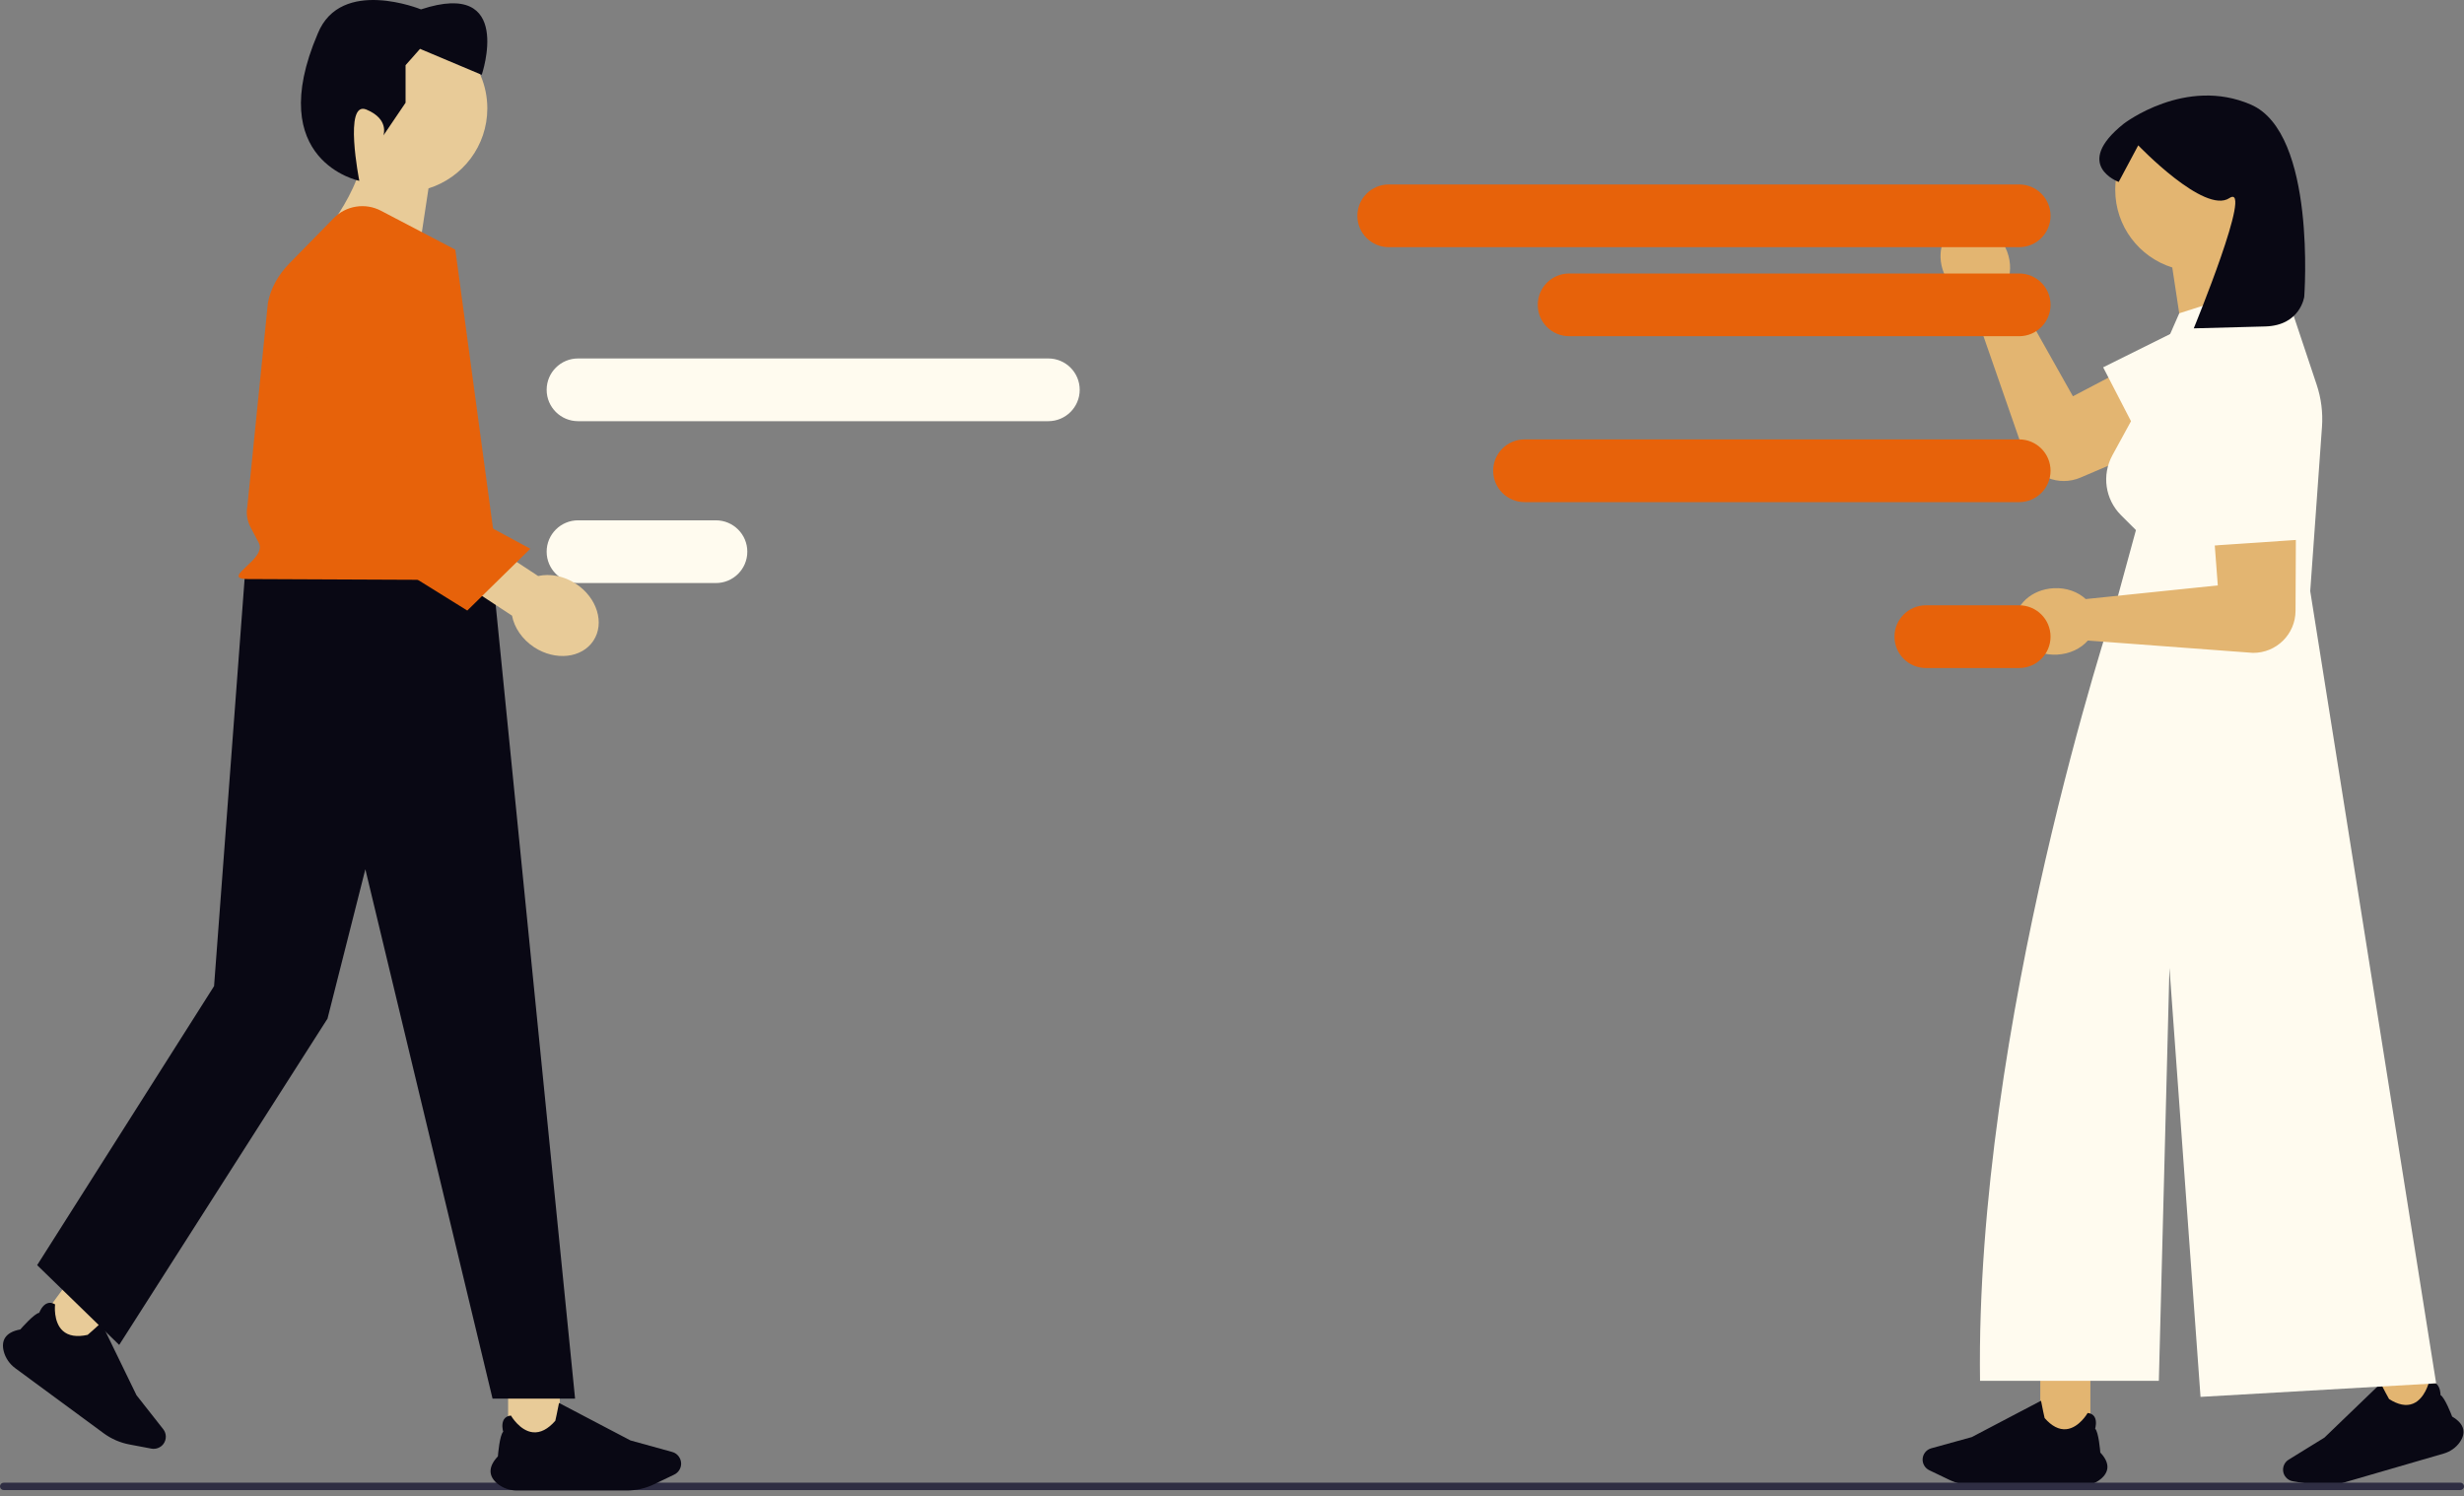 <svg width="387" height="235" viewBox="0 0 387 235" fill="none" xmlns="http://www.w3.org/2000/svg">
<rect x="0" y="0" width="387" height="235" fill="#808080" stroke="none"/>
<g clip-path="url(#clip0_105_15268)">
<path d="M307.44 35.477C310.028 34.195 313.384 35.688 314.935 38.811C315.821 40.596 315.923 42.525 315.367 44.092L315.402 44.163L325.576 62.245L343.783 52.689C347.196 50.589 351.308 50.024 353.685 53.247C356.631 57.24 355.077 62.932 350.51 64.881L326.753 75.022C323.377 76.462 319.472 74.895 318.034 71.523L309.508 46.991C307.923 46.485 306.446 45.236 305.56 43.451C304.009 40.328 304.851 36.758 307.44 35.477Z" fill="#E3B571"/>
<path d="M351.304 47.275L330.325 57.697L338.274 73.079L359.392 60.623" fill="#FFFBEF"/>
<path d="M328.319 215.867H320.452V226.219H328.319V215.867Z" fill="#E3B571"/>
<path d="M326.977 233.364H310.254C308.825 233.364 307.389 233.037 306.1 232.419L303.018 230.94C302.38 230.634 301.968 229.98 301.968 229.274C301.968 228.446 302.527 227.713 303.326 227.492L309.686 225.735L320.567 220.025L320.575 220.067C320.778 221.095 321.093 222.65 321.134 222.744C322.249 224.02 323.396 224.608 324.54 224.492C326.537 224.29 327.865 221.988 327.878 221.965L327.888 221.947L327.908 221.949C328.376 221.997 328.722 222.186 328.937 222.509C329.392 223.195 329.114 224.251 329.068 224.41C329.614 224.943 329.859 227.919 329.878 228.159C330.667 228.994 331.041 229.796 330.992 230.544C330.948 231.198 330.585 231.805 329.912 232.349C329.103 233.004 328.06 233.364 326.977 233.364Z" fill="#090814"/>
<path d="M380.205 211.146L372.651 213.34L375.548 223.28L383.102 221.086L380.205 211.146Z" fill="#E3B571"/>
<path d="M383.811 228.32L367.754 232.984C366.381 233.382 364.911 233.469 363.501 233.235L360.127 232.674C359.429 232.558 358.851 232.045 358.653 231.367C358.422 230.572 358.753 229.713 359.459 229.278L365.074 225.817L373.924 217.3L373.943 217.337C374.426 218.269 375.164 219.673 375.229 219.752C376.657 220.667 377.922 220.912 378.989 220.481C380.85 219.73 381.481 217.149 381.487 217.123L381.492 217.104L381.512 217.1C381.974 217.016 382.359 217.1 382.655 217.35C383.285 217.882 383.313 218.973 383.314 219.139C383.987 219.499 385.055 222.288 385.14 222.513C386.131 223.095 386.715 223.761 386.877 224.493C387.018 225.133 386.839 225.817 386.346 226.527C385.751 227.381 384.851 228.018 383.811 228.32Z" fill="#090814"/>
<path d="M357.803 29.829C357.803 22.777 352.077 17.061 345.013 17.061C337.95 17.061 332.224 22.777 332.224 29.829C332.224 35.548 335.99 40.389 341.181 42.014L343.654 58.328L356.258 47.841C356.258 47.841 353.535 44.379 352.075 40.474C355.526 38.188 357.803 34.275 357.803 29.829Z" fill="#E3B571"/>
<path d="M362.849 92.849L364.695 67.044C364.855 64.806 364.572 62.559 363.861 60.431L358.39 44.045L342.275 49.213L335.475 64.744L331.772 71.522C330.086 74.608 330.638 78.434 333.127 80.92L335.475 83.264L332.202 95.248L332.546 95.235L332.082 95.295C332.082 95.295 310.205 161.011 310.988 216.899H339.072L340.739 152.022L345.618 219.417L382.625 217.29L362.849 92.849Z" fill="#FFFBEF"/>
<path d="M361.909 46.606C361.909 46.606 361.312 51.13 355.779 51.278C348.296 51.477 344.554 51.577 344.554 51.577C344.554 51.577 354.043 28.523 350.141 31.121C346.24 33.718 335.836 22.83 335.836 22.83L332.766 28.578C332.766 28.578 325.432 25.926 333.56 19.433C333.56 19.433 343.258 11.948 353.554 16.443C363.849 20.938 361.909 46.606 361.909 46.606Z" fill="#090814"/>
<path d="M316.519 97.935C316.369 95.055 319.075 92.573 322.562 92.394C324.555 92.291 326.368 92.964 327.587 94.096L327.666 94.092L348.33 91.955L346.78 71.477C346.206 67.516 347.32 63.524 351.227 62.627C356.068 61.515 360.682 65.2 360.659 70.159L360.541 95.954C360.524 99.618 357.532 102.574 353.861 102.551L327.924 100.616C326.829 101.867 325.094 102.723 323.102 102.826C319.615 103.006 316.668 100.816 316.519 97.935Z" fill="#E3B571"/>
<path d="M344.792 62.437L346.036 85.799L363.333 84.627L360.274 60.33" fill="#FFFBEF"/>
<path d="M0 233.475C0 233.792 0.255 234.053 0.579 234.053H386.421C386.739 234.053 387 233.799 387 233.475C387 233.151 386.745 232.896 386.421 232.896H0.579C0.261 232.896 0 233.151 0 233.475Z" fill="#2F2E43"/>
<path d="M317.129 28.975H218.127C215.402 28.975 213.192 31.18 213.192 33.901V33.901C213.192 36.621 215.402 38.827 218.127 38.827H317.129C319.854 38.827 322.063 36.621 322.063 33.901C322.063 31.18 319.854 28.975 317.129 28.975Z" fill="#E7620A"/>
<path d="M317.129 69.019H239.455C236.73 69.019 234.521 71.225 234.521 73.946V73.946C234.521 76.666 236.73 78.872 239.455 78.872H317.129C319.854 78.872 322.063 76.666 322.063 73.946C322.063 71.225 319.854 69.019 317.129 69.019Z" fill="#E7620A"/>
<path d="M302.485 95.08H317.129C319.854 95.08 322.063 97.286 322.063 100.006C322.063 102.727 319.854 104.932 317.129 104.932H302.485C299.76 104.932 297.551 102.727 297.551 100.006C297.551 97.286 299.76 95.08 302.485 95.08Z" fill="#E7620A"/>
<path d="M164.646 56.305H90.793C88.067 56.305 85.858 58.51 85.858 61.231V61.231C85.858 63.952 88.067 66.157 90.793 66.157H164.646C167.371 66.157 169.581 63.952 169.581 61.231C169.581 58.51 167.371 56.305 164.646 56.305Z" fill="#FFFBEF"/>
<path d="M90.793 81.731H112.439C115.164 81.731 117.374 83.936 117.374 86.657C117.374 89.377 115.164 91.583 112.439 91.583H90.793C88.067 91.583 85.858 89.377 85.858 86.657C85.858 83.936 88.067 81.731 90.793 81.731Z" fill="#FFFBEF"/>
<path d="M317.129 42.959H246.459C243.734 42.959 241.524 45.164 241.524 47.885V47.885C241.524 50.606 243.734 52.811 246.459 52.811H317.129C319.854 52.811 322.063 50.606 322.063 47.885C322.063 45.164 319.854 42.959 317.129 42.959Z" fill="#E7620A"/>
<path d="M5.673 208.168L12.203 212.975L17.017 206.455L10.487 201.649L5.673 208.168Z" fill="#E8CB98"/>
<path d="M0.593 212.284C0.368 211.422 0.439 210.696 0.804 210.126C1.221 209.475 2.024 209.038 3.19 208.827C3.353 208.639 5.381 206.319 6.16 206.21C6.22 206.049 6.636 205.003 7.435 204.712C7.811 204.575 8.213 204.63 8.631 204.876L8.649 204.886L8.647 204.907C8.644 204.935 8.334 207.657 9.868 209.044C10.747 209.84 12.059 210.052 13.768 209.674C13.859 209.621 15.073 208.523 15.873 207.793L15.905 207.764L21.436 219.151L25.639 224.495C26.167 225.167 26.181 226.116 25.674 226.803C25.241 227.389 24.498 227.68 23.781 227.545L20.316 226.889C18.867 226.616 17.475 226.009 16.289 225.136L2.408 214.92C1.509 214.258 0.864 213.322 0.593 212.284Z" fill="#090814"/>
<path d="M79.805 226.756H87.918V218.656H79.805V226.756Z" fill="#E8CB98"/>
<path d="M78.163 233.078C77.469 232.517 77.095 231.891 77.05 231.217C76.999 230.445 77.385 229.618 78.199 228.757C78.218 228.509 78.471 225.44 79.033 224.891C78.986 224.726 78.7 223.637 79.169 222.93C79.391 222.597 79.747 222.403 80.23 222.353L80.251 222.351L80.261 222.369C80.275 222.393 81.644 224.767 83.703 224.976C84.883 225.095 86.065 224.489 87.216 223.173C87.257 223.075 87.582 221.473 87.792 220.412L87.801 220.369L99.021 226.257L105.58 228.069C106.404 228.297 106.98 229.052 106.98 229.906C106.98 230.634 106.555 231.309 105.898 231.624L102.719 233.15C101.39 233.787 99.909 234.124 98.435 234.124H81.19C80.073 234.124 78.998 233.753 78.163 233.078Z" fill="#090814"/>
<path d="M38.481 90.1H77.362L90.323 219.696H77.362L57.383 136.537L51.441 160L18.721 211.254L5.834 198.725L33.622 154.898L38.481 90.1Z" fill="#090814"/>
<path d="M50.161 17.025C50.161 9.753 56.066 3.857 63.35 3.857C70.634 3.857 76.539 9.753 76.539 17.025C76.539 22.923 72.655 27.914 67.301 29.59L64.752 46.413L51.754 35.599C51.754 35.599 54.562 32.029 56.068 28.002C52.509 25.644 50.161 21.609 50.161 17.025Z" fill="#E8CB98"/>
<path d="M56.434 28.404C56.434 28.404 53.919 15.701 57.554 17.213C61.188 18.725 60.216 21.281 60.216 21.281L63.699 16.14V10.243L65.971 7.673L75.663 11.755C75.663 11.755 80.812 -3.365 66.122 1.474C66.122 1.474 53.552 -3.667 49.917 5.254C41.3 25.349 56.434 28.404 56.434 28.404Z" fill="#090814"/>
<path d="M38.614 90.954L73.082 91.106C75.952 91.251 78.318 89.549 78.046 87.535L71.514 39.214L59.834 33.102C57.37 31.812 54.351 32.289 52.406 34.275L45.484 41.342C43.669 43.196 42.502 45.325 42.08 47.556L38.849 79.547C38.636 80.668 38.818 81.809 39.379 82.87L40.647 85.268C41.99 87.809 34.767 90.76 38.614 90.954Z" fill="#E7620A"/>
<path d="M80.421 96.705L69.741 89.688L73.845 83.463L84.524 90.479C86.379 90.068 88.554 90.451 90.456 91.701C93.785 93.888 95.014 97.89 93.201 100.641C91.388 103.391 87.22 103.848 83.891 101.661C81.988 100.411 80.776 98.568 80.421 96.705Z" fill="#E8CB98"/>
<path d="M48.181 55.77L51.533 82.311L73.391 95.903L83.289 86.198L62.004 74.684L65.202 43.371" fill="#E7620A"/>
</g>
<defs>
<clipPath id="clip0_105_15268">
<rect width="387" height="234.124" fill="white"/>
</clipPath>
</defs>
</svg>
